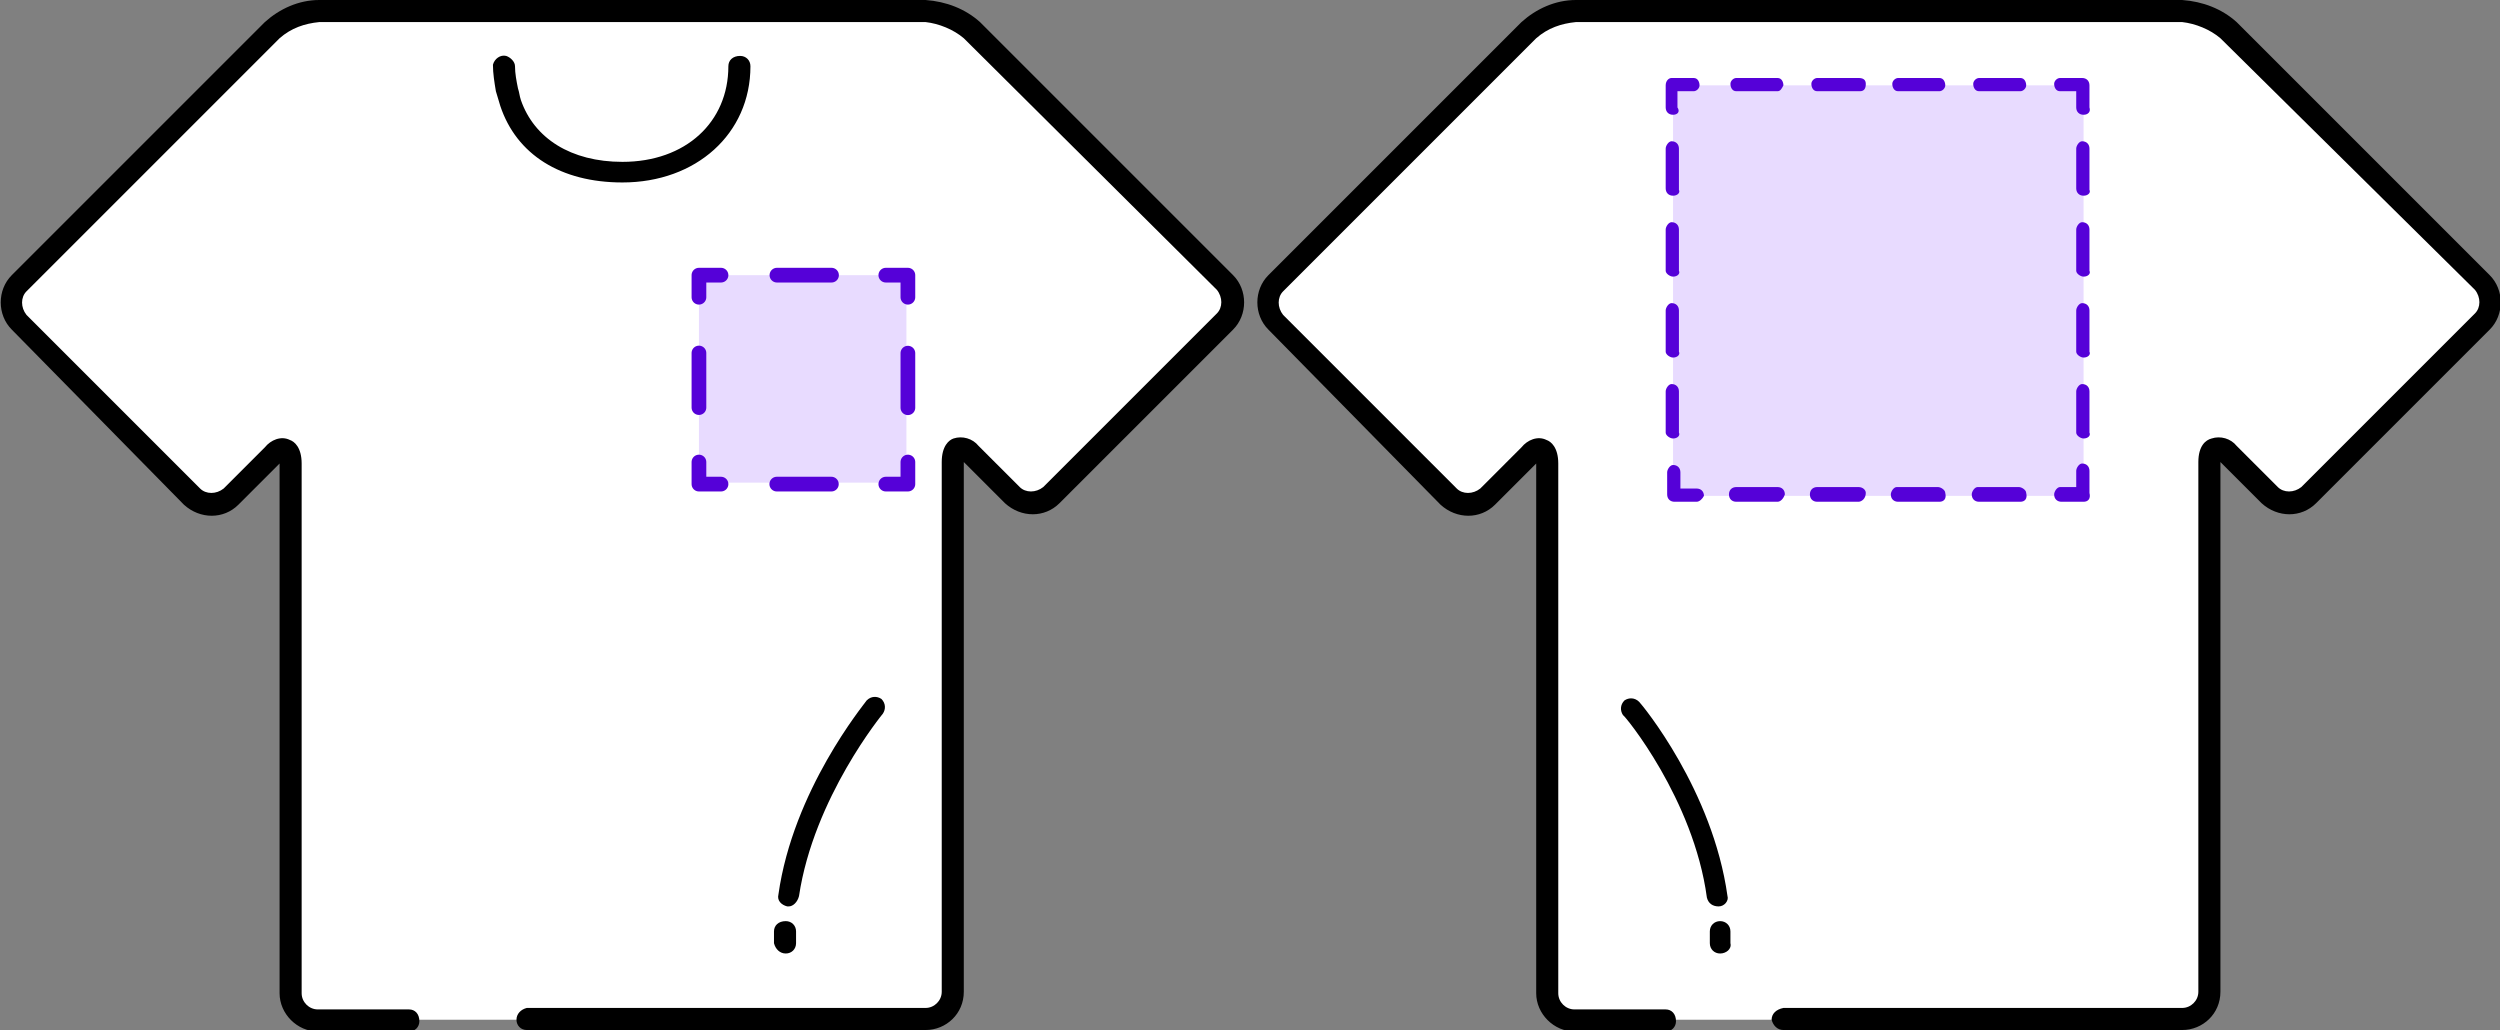 <?xml version="1.0" encoding="utf-8"?>
<!-- Generator: Adobe Illustrator 28.1.0, SVG Export Plug-In . SVG Version: 6.00 Build 0)  -->
<svg version="1.1" id="Layer_1" xmlns="http://www.w3.org/2000/svg" xmlns:xlink="http://www.w3.org/1999/xlink" x="0px" y="0px"
	 viewBox="0 0 169.9 70" style="enable-background:new 0 0 169.9 70;" xml:space="preserve">
<rect x="0" y="0" width="169.9" height="70" fill="#808080" stroke="none"/>
<style type="text/css">
	.st0{fill:#FFFFFF;}
	.st1{fill:none;}
	.st2{fill:#E8DBFF;}
	.st3{fill:#5501D8;}
	.st4{fill:none;stroke:#5501D8;stroke-linecap:round;stroke-linejoin:round;stroke-miterlimit:10;stroke-dasharray:0,0;}
	.st5{fill:none;stroke:#5501D8;stroke-linecap:round;stroke-linejoin:round;stroke-miterlimit:10;stroke-dasharray:3.71,3.71;}
</style>
<g id="Layer_2_00000003103412615135647180000014715692255242436539_">
	<g id="レイヤー_1">
		<path class="st0" d="M121.2,69.3h27.1c1,0,1.9-0.8,1.9-1.9v-36c0-1,0.6-1.3,1.3-0.5l2.8,2.8c0.7,0.7,1.9,0.7,2.6,0l11.8-11.8
			c0.7-0.7,0.7-1.9,0-2.6L151.4,2.1c-0.9-0.8-2-1.3-3.2-1.3h-41.2c-1.2,0.1-2.3,0.5-3.2,1.3L86.7,19.3c-0.7,0.7-0.7,1.9,0,2.6
			c0,0,0,0,0,0l11.8,11.8c0.7,0.7,1.9,0.7,2.6,0l2.8-2.8c0.7-0.7,1.3-0.5,1.3,0.5v36c0,1,0.8,1.9,1.9,1.9h6.2"/>
		<path d="M148.3,70h-27.1c-0.4,0-0.7-0.3-0.8-0.7c0-0.4,0.3-0.7,0.8-0.8h27.1c0.6,0,1.1-0.5,1.1-1.1l0,0v-36c0-1.1,0.5-1.5,0.9-1.6
			c0.6-0.2,1.3,0,1.7,0.5l2.8,2.8c0.4,0.4,1.1,0.4,1.6,0l11.8-11.8c0.4-0.4,0.4-1.1,0-1.6c0,0,0,0,0,0L150.9,2.6
			c-0.7-0.6-1.7-1-2.6-1.1h-41.2c-1,0.1-1.9,0.4-2.7,1.1L87.2,19.8c-0.4,0.4-0.4,1.1,0,1.6L99,33.2c0.4,0.4,1.1,0.4,1.6,0l2.8-2.8
			c0.4-0.5,1.1-0.8,1.7-0.5c0.3,0.1,0.8,0.5,0.8,1.6v36c0,0.6,0.5,1.1,1.1,1.1h6.2c0.4,0,0.7,0.3,0.7,0.8c0,0.4-0.3,0.7-0.7,0.7
			h-6.2c-1.4,0-2.6-1.2-2.6-2.6v-36l0,0l-2.8,2.8c-1,1-2.6,1-3.7,0L86.2,22.4c-1-1-1-2.7,0-3.7l17.2-17.2c1-0.9,2.3-1.5,3.7-1.5
			h41.2c1.4,0.1,2.7,0.6,3.7,1.5l17.2,17.2c1,1,1,2.7,0,3.7c0,0,0,0,0,0l-11.8,11.8c-1,1-2.6,1-3.7,0l-2.8-2.8l0,0v36
			C150.9,68.9,149.7,70,148.3,70C148.3,70,148.3,70,148.3,70z"/>
		<path class="st0" d="M110.9,48.1c0,0,4.8,5.8,5.8,12.8"/>
		<path d="M116.8,61.6c-0.4,0-0.7-0.2-0.8-0.6c-0.9-6.7-5.6-12.4-5.7-12.4c-0.2-0.3-0.2-0.7,0.1-1c0.3-0.2,0.7-0.2,1,0.1
			c0.2,0.2,5,6,6,13.2C117.5,61.2,117.2,61.6,116.8,61.6C116.8,61.7,116.8,61.7,116.8,61.6L116.8,61.6z"/>
		<line class="st1" x1="116.9" y1="63.3" x2="116.9" y2="64.1"/>
		<path d="M116.9,64.8c-0.4,0-0.7-0.3-0.7-0.7v-0.8c0-0.4,0.3-0.7,0.7-0.7c0.4,0,0.7,0.3,0.7,0.7v0.8
			C117.7,64.5,117.3,64.8,116.9,64.8L116.9,64.8z"/>
		<path class="st0" d="M35.8,69.3h27.1c1,0,1.9-0.8,1.9-1.9v-36c0-1,0.6-1.3,1.3-0.5l2.8,2.8c0.7,0.7,1.9,0.7,2.6,0l11.8-11.8
			c0.7-0.7,0.7-1.9,0-2.6L66,2.1c-0.9-0.8-2-1.2-3.1-1.3H21.7c-1.2,0.1-2.3,0.5-3.2,1.3L1.3,19.3c-0.7,0.7-0.7,1.9,0,2.6
			c0,0,0,0,0,0l11.8,11.8c0.7,0.7,1.9,0.7,2.6,0l2.8-2.8c0.7-0.7,1.3-0.5,1.3,0.5v36c0,1,0.8,1.9,1.9,1.9h6.2"/>
		<path d="M62.9,70H35.8c-0.4,0-0.7-0.3-0.7-0.7c0-0.4,0.3-0.7,0.7-0.8h27.1c0.6,0,1.1-0.5,1.1-1.1c0,0,0,0,0,0v-36
			c0-1.1,0.5-1.5,0.8-1.6c0.6-0.2,1.3,0,1.7,0.5l2.8,2.8c0.4,0.4,1.1,0.4,1.6,0l11.8-11.8c0.4-0.4,0.4-1.1,0-1.6c0,0,0,0,0,0
			L65.5,2.6c-0.7-0.6-1.7-1-2.6-1.1H21.7c-1,0.1-1.9,0.4-2.7,1.1L1.8,19.8c-0.4,0.4-0.4,1.1,0,1.6l11.8,11.8c0.4,0.4,1.1,0.4,1.6,0
			l2.8-2.8c0.4-0.5,1.1-0.8,1.7-0.5c0.3,0.1,0.8,0.5,0.8,1.6v36c0,0.6,0.5,1.1,1.1,1.1h6.2c0.4,0,0.7,0.3,0.7,0.8
			c0,0.4-0.3,0.7-0.7,0.7h-6.2c-1.4,0-2.6-1.2-2.6-2.6v-36l0,0l-2.8,2.8c-1,1-2.6,1-3.7,0L0.8,22.4c-1-1-1-2.7,0-3.7L18,1.5
			c1-0.9,2.3-1.5,3.7-1.5h41.2c1.4,0.1,2.7,0.6,3.7,1.5l17.2,17.2c1,1,1,2.7,0,3.7c0,0,0,0,0,0L72,34.2c-1,1-2.6,1-3.7,0l-2.8-2.8
			l0,0v36C65.5,68.9,64.3,70,62.9,70C62.9,70,62.9,70,62.9,70z"/>
		<path class="st0" d="M59.4,48.1c0,0-4.8,5.8-5.8,12.8"/>
		<path d="M53.6,61.6h-0.1c-0.4-0.1-0.7-0.4-0.6-0.8c1-7.1,5.8-12.9,6-13.2c0.3-0.3,0.7-0.3,1-0.1c0.3,0.3,0.3,0.7,0.1,1
			c0,0-4.7,5.7-5.7,12.4C54.2,61.3,53.9,61.6,53.6,61.6z"/>
		<line class="st1" x1="53.4" y1="63.3" x2="53.4" y2="64.1"/>
		<path d="M53.4,64.8c-0.4,0-0.7-0.3-0.8-0.7v-0.8c0-0.4,0.3-0.7,0.8-0.7c0.4,0,0.7,0.3,0.7,0.7v0v0.8
			C54.1,64.5,53.8,64.8,53.4,64.8z"/>
		<path d="M42.3,12.4c-4.2,0-7.2-1.9-8.3-5.2c-0.1-0.3-0.2-0.7-0.3-1c-0.1-0.6-0.2-1.2-0.2-1.8c0.1-0.4,0.5-0.7,0.9-0.6
			C34.7,3.9,35,4.2,35,4.5c0,0.5,0.1,1,0.2,1.5c0.1,0.3,0.1,0.5,0.2,0.8c0.9,2.6,3.4,4.2,6.9,4.2c4.3,0,7.2-2.7,7.2-6.5
			c0-0.4,0.3-0.7,0.8-0.7c0.4,0,0.7,0.3,0.7,0.7C51,9.1,47.3,12.4,42.3,12.4z"/>
		<rect x="113.7" y="5.8" class="st2" width="27.9" height="27.9"/>
		<path class="st3" d="M141.6,34.1h-1.5c-0.3,0-0.5-0.2-0.5-0.5c0,0,0,0,0,0c0-0.2,0.2-0.5,0.4-0.5c0,0,0,0,0,0h1.1v-1.1
			c0-0.2,0.2-0.5,0.4-0.5c0,0,0,0,0,0c0.3,0,0.5,0.2,0.5,0.5c0,0,0,0,0,0v1.5C142.1,33.9,141.9,34.1,141.6,34.1z"/>
		<path class="st3" d="M137.3,34.1h-2.8c-0.3,0-0.5-0.2-0.5-0.5c0,0,0,0,0,0c0-0.2,0.2-0.5,0.4-0.5c0,0,0,0,0,0h2.8
			c0.2,0,0.5,0.2,0.5,0.4c0,0,0,0,0,0C137.8,33.9,137.6,34.1,137.3,34.1L137.3,34.1z M131.8,34.1h-2.8c-0.3,0-0.5-0.2-0.5-0.5
			c0,0,0,0,0,0c0-0.2,0.2-0.5,0.4-0.5c0,0,0,0,0,0h2.8c0.2,0,0.5,0.2,0.5,0.4c0,0,0,0,0,0C132.3,33.9,132.1,34.1,131.8,34.1
			L131.8,34.1z M126.3,34.1h-2.8c-0.3,0-0.5-0.2-0.5-0.5c0-0.3,0.2-0.5,0.5-0.5h2.8c0.3,0,0.5,0.2,0.5,0.4c0,0,0,0,0,0
			C126.8,33.9,126.5,34.1,126.3,34.1z M120.8,34.1H118c-0.3,0-0.5-0.2-0.5-0.5c0-0.3,0.2-0.5,0.5-0.5h2.8c0.3,0,0.5,0.2,0.5,0.5
			C121.2,33.9,121,34.1,120.8,34.1z"/>
		<path class="st3" d="M115.3,34.1h-1.5c-0.3,0-0.5-0.2-0.5-0.5v-1.5c0-0.2,0.2-0.5,0.4-0.5c0,0,0,0,0,0c0.3,0,0.5,0.2,0.5,0.5v1.1
			h1.1c0.3,0,0.5,0.2,0.5,0.5C115.7,33.9,115.5,34.1,115.3,34.1z"/>
		<path class="st3" d="M113.7,29.8c-0.2,0-0.5-0.2-0.5-0.4c0,0,0,0,0,0v-2.8c0-0.2,0.2-0.5,0.4-0.5c0,0,0,0,0,0
			c0.3,0,0.5,0.2,0.5,0.5v2.8C114.2,29.6,114,29.8,113.7,29.8z M113.7,24.3c-0.2,0-0.5-0.2-0.5-0.4c0,0,0,0,0,0v-2.8
			c0-0.2,0.2-0.5,0.4-0.5c0,0,0,0,0,0c0.3,0,0.5,0.2,0.5,0.5v2.8C114.2,24.1,114,24.3,113.7,24.3z M113.7,18.8
			c-0.2,0-0.5-0.2-0.5-0.4c0,0,0,0,0,0v-2.8c0-0.2,0.2-0.5,0.4-0.5c0,0,0,0,0,0c0.3,0,0.5,0.2,0.5,0.5v2.8
			C114.2,18.6,114,18.8,113.7,18.8C113.7,18.8,113.7,18.8,113.7,18.8z M113.7,13.3c-0.3,0-0.5-0.2-0.5-0.5c0,0,0,0,0,0v-2.7
			c0-0.2,0.2-0.5,0.4-0.5c0,0,0,0,0,0c0.3,0,0.5,0.2,0.5,0.5v2.8C114.2,13.1,114,13.3,113.7,13.3z"/>
		<path class="st3" d="M113.7,7.8c-0.3,0-0.5-0.2-0.5-0.5c0,0,0,0,0,0V5.8c0-0.3,0.2-0.5,0.4-0.5c0,0,0,0,0,0h1.5
			c0.3,0,0.4,0.3,0.4,0.5c0,0.2-0.2,0.4-0.4,0.4h-1.1v1.1C114.2,7.6,114,7.8,113.7,7.8z"/>
		<path class="st3" d="M137.3,6.2h-2.8c-0.3,0-0.4-0.3-0.4-0.5c0-0.2,0.2-0.4,0.4-0.4h2.8c0.3,0,0.4,0.3,0.4,0.5
			C137.7,6,137.5,6.2,137.3,6.2z M131.8,6.2h-2.8c-0.3,0-0.4-0.3-0.4-0.5c0-0.2,0.2-0.4,0.4-0.4h2.8c0.3,0,0.4,0.3,0.4,0.5
			C132.2,6,132,6.2,131.8,6.2z M126.3,6.2h-2.8c-0.3,0-0.4-0.3-0.4-0.5c0-0.2,0.2-0.4,0.4-0.4h2.8c0.3,0,0.5,0.1,0.5,0.4
			c0,0.3-0.1,0.5-0.4,0.5C126.4,6.2,126.3,6.2,126.3,6.2z M120.8,6.2H118c-0.3,0-0.4-0.3-0.4-0.5c0-0.2,0.2-0.4,0.4-0.4h2.8
			c0.3,0,0.4,0.3,0.4,0.5C121.1,6,121,6.2,120.8,6.2L120.8,6.2z"/>
		<path class="st3" d="M141.6,7.8c-0.3,0-0.5-0.2-0.5-0.5c0,0,0,0,0,0V6.2h-1.1c-0.3,0-0.4-0.3-0.4-0.5c0-0.2,0.2-0.4,0.4-0.4h1.5
			c0.3,0,0.5,0.2,0.5,0.5v1.5C142.1,7.6,141.9,7.8,141.6,7.8z"/>
		<path class="st3" d="M141.6,29.8c-0.2,0-0.5-0.2-0.5-0.4c0,0,0,0,0,0v-2.8c0-0.2,0.2-0.5,0.4-0.5c0,0,0,0,0,0
			c0.3,0,0.5,0.2,0.5,0.5c0,0,0,0,0,0v2.8C142.1,29.6,141.9,29.8,141.6,29.8L141.6,29.8z M141.6,24.3c-0.2,0-0.5-0.2-0.5-0.4
			c0,0,0,0,0,0v-2.8c0-0.2,0.2-0.5,0.4-0.5c0,0,0,0,0,0c0.3,0,0.5,0.2,0.5,0.5c0,0,0,0,0,0v2.8C142.1,24.1,141.9,24.3,141.6,24.3
			L141.6,24.3z M141.6,18.8c-0.2,0-0.5-0.2-0.5-0.4c0,0,0,0,0,0v-2.8c0-0.2,0.2-0.5,0.4-0.5c0,0,0,0,0,0c0.3,0,0.5,0.2,0.5,0.5
			c0,0,0,0,0,0v2.8C142.1,18.6,141.9,18.8,141.6,18.8C141.6,18.8,141.6,18.8,141.6,18.8z M141.6,13.3c-0.3,0-0.5-0.2-0.5-0.5
			c0,0,0,0,0,0v-2.7c0-0.2,0.2-0.5,0.4-0.5c0,0,0,0,0,0c0.3,0,0.5,0.2,0.5,0.5c0,0,0,0,0,0v2.8C142.1,13.1,141.9,13.3,141.6,13.3z"
			/>
		<rect x="47.5" y="18.7" class="st2" width="14.1" height="14.1"/>
		<polyline class="st4" points="61.7,31.4 61.7,32.9 60.2,32.9 		"/>
		<line class="st5" x1="56.5" y1="32.9" x2="50.9" y2="32.9"/>
		<polyline class="st4" points="49,32.9 47.5,32.9 47.5,31.4 		"/>
		<line class="st5" x1="47.5" y1="27.7" x2="47.5" y2="22.1"/>
		<polyline class="st4" points="47.5,20.2 47.5,18.7 49,18.7 		"/>
		<line class="st5" x1="52.8" y1="18.7" x2="58.3" y2="18.7"/>
		<polyline class="st4" points="60.2,18.7 61.7,18.7 61.7,20.2 		"/>
		<line class="st5" x1="61.7" y1="24" x2="61.7" y2="29.5"/>
	</g>
</g>
</svg>
